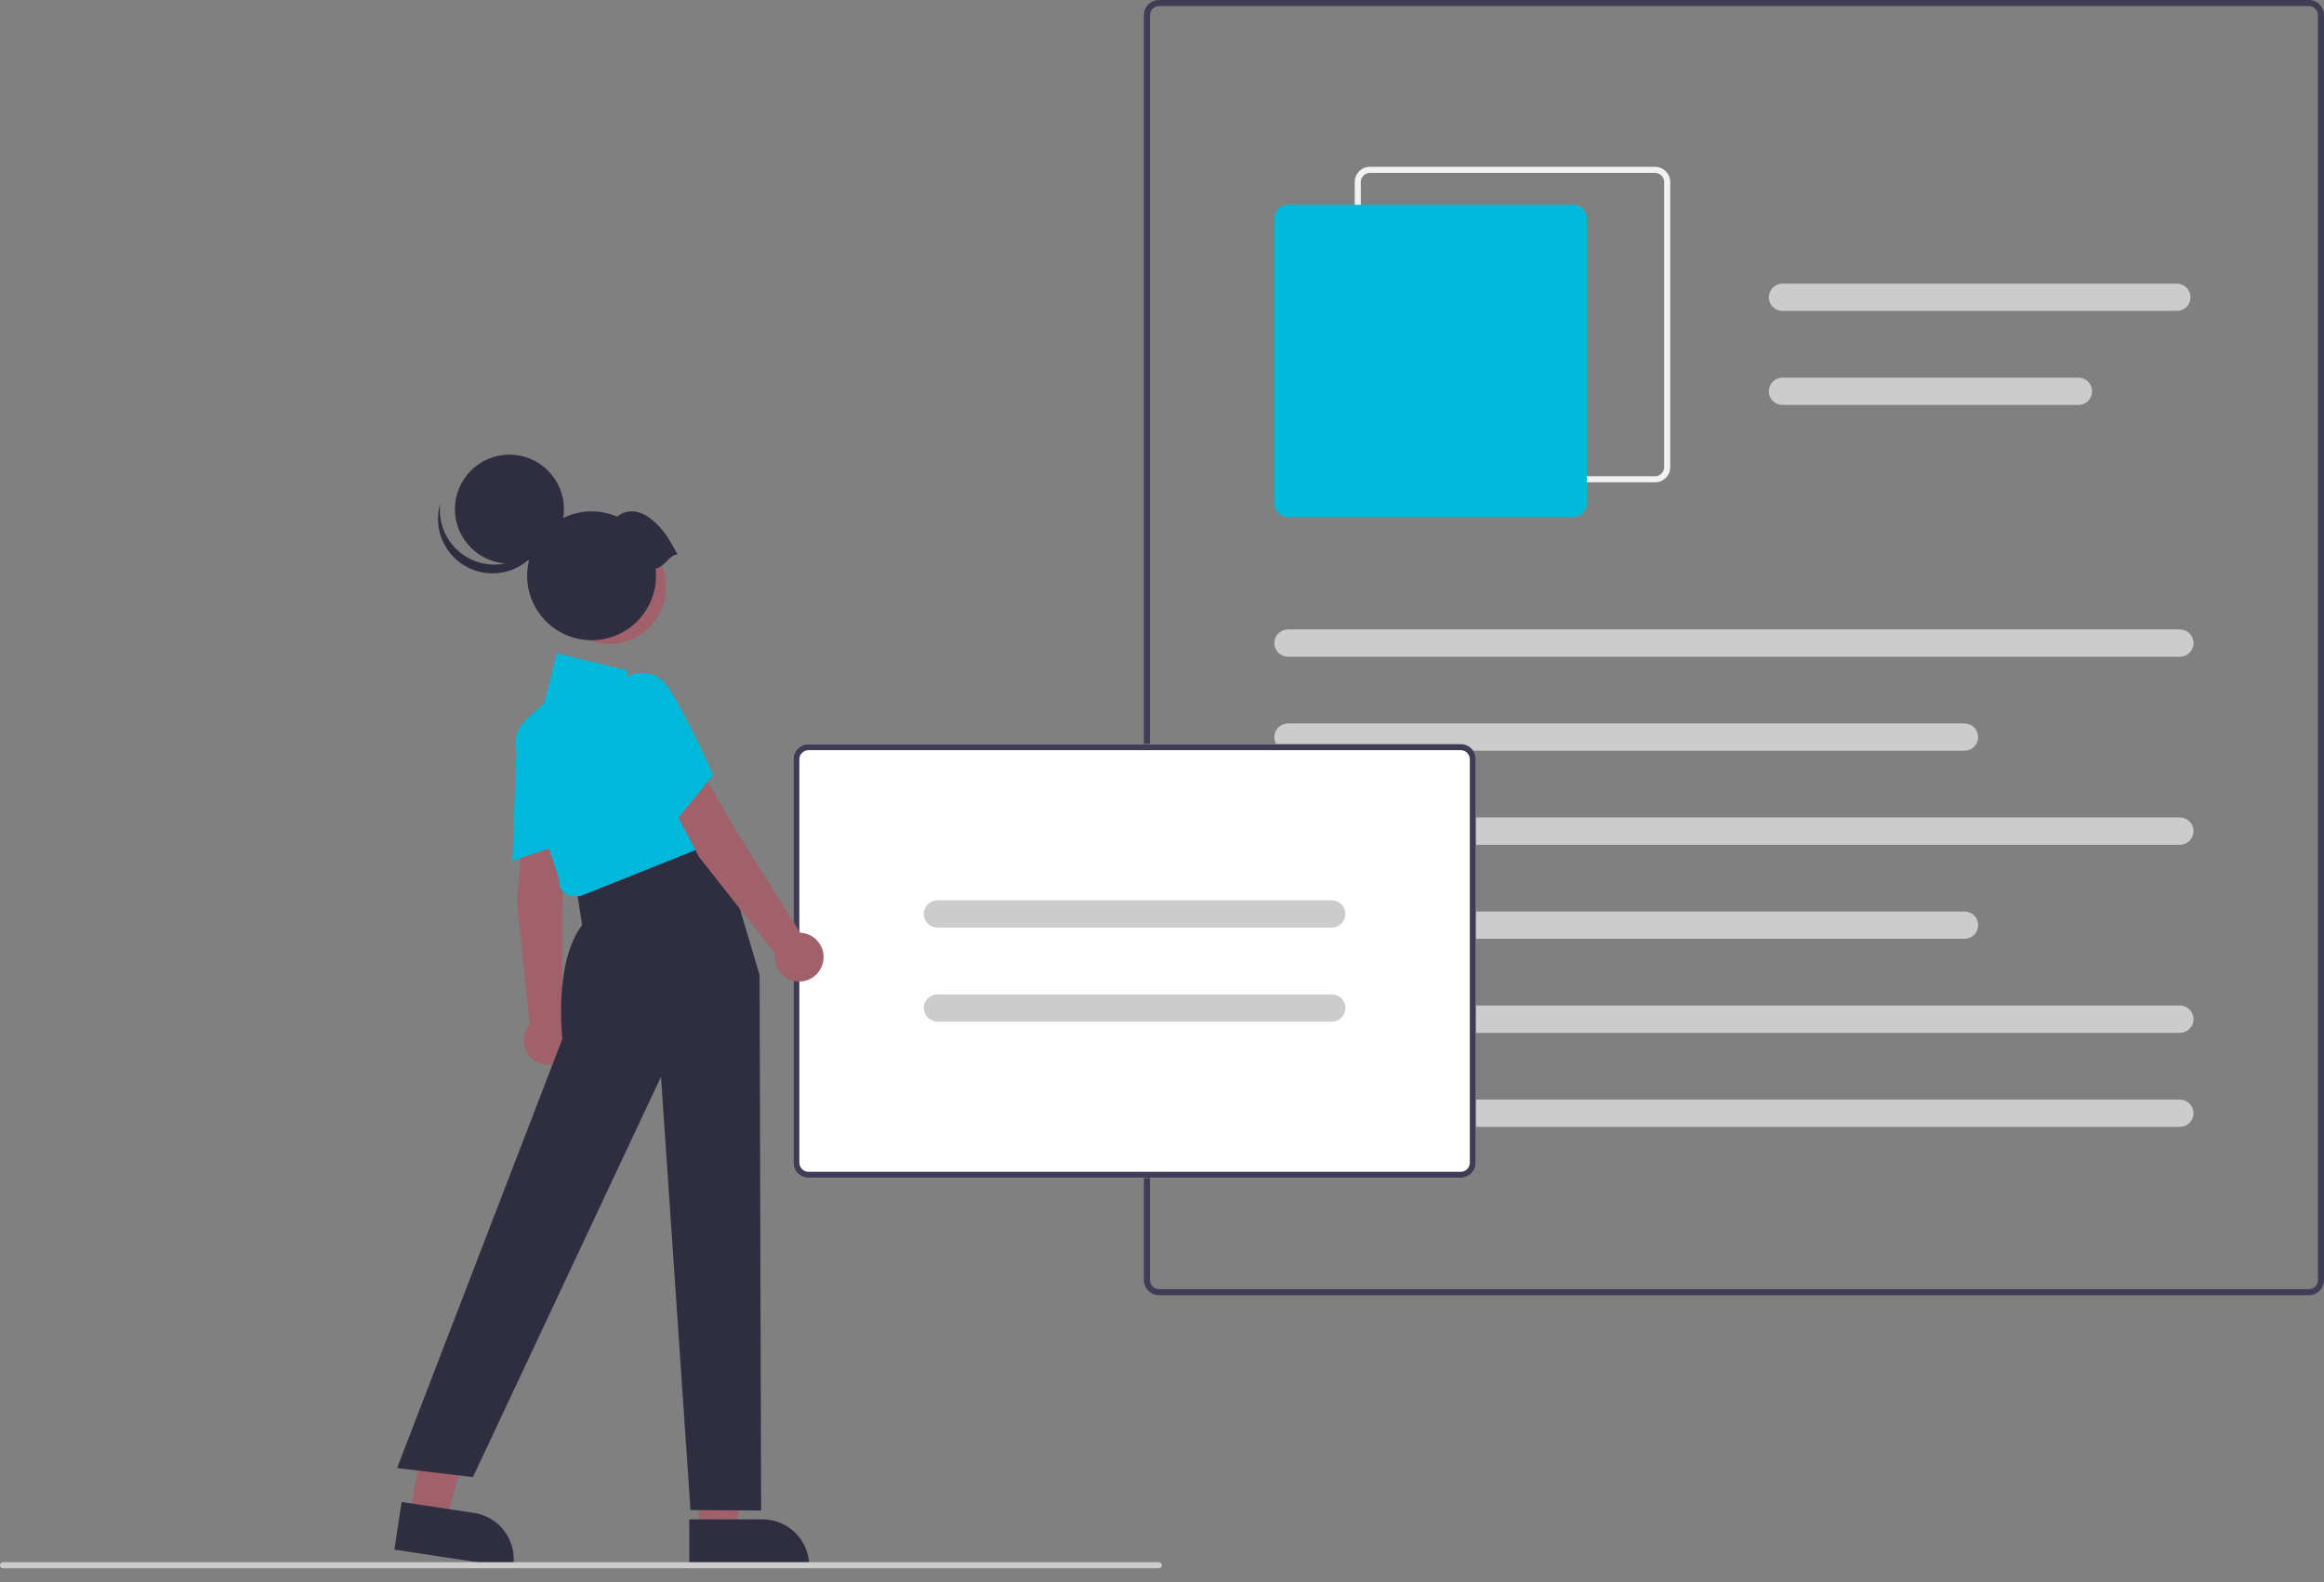 <svg width="163" height="111" viewBox="0 0 163 111" fill="none" xmlns="http://www.w3.org/2000/svg">
<rect x="0" y="0" width="163" height="111" fill="#808080" stroke="none"/>
<g clip-path="url(#clip0)">
<path d="M161.936 90.855H81.294C81.012 90.855 80.742 90.743 80.542 90.543C80.343 90.344 80.231 90.073 80.231 89.791V1.064C80.231 0.782 80.343 0.511 80.542 0.312C80.742 0.113 81.012 0 81.294 0H161.936C162.218 0 162.489 0.113 162.688 0.312C162.887 0.511 163 0.782 163 1.064V89.791C163 90.073 162.887 90.344 162.688 90.543C162.489 90.743 162.218 90.855 161.936 90.855ZM81.294 0.426C81.125 0.426 80.963 0.493 80.843 0.613C80.724 0.732 80.656 0.895 80.656 1.064V89.791C80.656 89.96 80.724 90.123 80.843 90.242C80.963 90.362 81.125 90.429 81.294 90.429H161.936C162.105 90.429 162.268 90.362 162.387 90.242C162.507 90.123 162.574 89.96 162.574 89.791V1.064C162.574 0.895 162.507 0.732 162.387 0.613C162.268 0.493 162.105 0.426 161.936 0.426H81.294Z" fill="#3F3D56"/>
<path d="M116.082 33.831H96.082C95.799 33.831 95.529 33.719 95.329 33.519C95.13 33.32 95.018 33.049 95.018 32.767V12.767C95.018 12.485 95.13 12.214 95.329 12.015C95.529 11.815 95.799 11.703 96.082 11.703H116.082C116.364 11.703 116.635 11.815 116.834 12.015C117.034 12.214 117.146 12.485 117.146 12.767V32.767C117.146 33.049 117.034 33.32 116.834 33.519C116.635 33.719 116.364 33.831 116.082 33.831ZM96.082 12.128C95.912 12.128 95.75 12.196 95.63 12.315C95.511 12.435 95.443 12.597 95.443 12.767V32.767C95.443 32.937 95.511 33.099 95.63 33.218C95.75 33.338 95.912 33.406 96.082 33.406H116.082C116.252 33.406 116.414 33.338 116.533 33.218C116.653 33.099 116.72 32.937 116.721 32.767V12.767C116.72 12.597 116.653 12.435 116.533 12.315C116.414 12.196 116.252 12.128 116.082 12.128H96.082Z" fill="#F2F2F2"/>
<path d="M110.337 36.278H90.336C90.082 36.278 89.839 36.177 89.66 35.997C89.48 35.818 89.379 35.575 89.379 35.321V15.32C89.379 15.066 89.48 14.823 89.66 14.643C89.839 14.464 90.082 14.363 90.336 14.362H110.337C110.591 14.363 110.834 14.464 111.014 14.643C111.193 14.823 111.294 15.066 111.295 15.32V35.321C111.294 35.575 111.193 35.818 111.014 35.997C110.834 36.177 110.591 36.278 110.337 36.278Z" fill="#00B9DA"/>
<path d="M152.892 46.066H90.336C90.082 46.066 89.839 45.965 89.659 45.785C89.48 45.606 89.379 45.362 89.379 45.108C89.379 44.854 89.48 44.611 89.659 44.431C89.839 44.252 90.082 44.151 90.336 44.151H152.892C153.146 44.151 153.39 44.252 153.569 44.431C153.749 44.611 153.85 44.854 153.85 45.108C153.85 45.362 153.749 45.606 153.569 45.785C153.39 45.965 153.146 46.066 152.892 46.066Z" fill="#CCCCCC"/>
<path d="M137.785 52.662H90.336C90.082 52.662 89.839 52.561 89.659 52.381C89.48 52.202 89.379 51.958 89.379 51.704C89.379 51.45 89.48 51.207 89.659 51.027C89.839 50.848 90.082 50.747 90.336 50.747H137.785C138.039 50.747 138.283 50.848 138.462 51.027C138.642 51.207 138.743 51.45 138.743 51.704C138.743 51.958 138.642 52.202 138.462 52.381C138.283 52.561 138.039 52.662 137.785 52.662Z" fill="#CCCCCC"/>
<path d="M152.681 21.809H125.02C124.766 21.809 124.523 21.709 124.343 21.529C124.163 21.349 124.062 21.106 124.062 20.852C124.062 20.598 124.163 20.355 124.343 20.175C124.523 19.995 124.766 19.895 125.02 19.895H152.681C152.935 19.895 153.178 19.995 153.358 20.175C153.537 20.355 153.638 20.598 153.638 20.852C153.638 21.106 153.537 21.349 153.358 21.529C153.178 21.709 152.935 21.809 152.681 21.809Z" fill="#CCCCCC"/>
<path d="M145.778 28.405H125.02C124.766 28.405 124.523 28.305 124.343 28.125C124.163 27.945 124.062 27.702 124.062 27.448C124.062 27.194 124.163 26.951 124.343 26.771C124.523 26.591 124.766 26.491 125.02 26.491H145.778C146.032 26.491 146.275 26.591 146.455 26.771C146.634 26.951 146.735 27.194 146.735 27.448C146.735 27.702 146.634 27.945 146.455 28.125C146.275 28.305 146.032 28.405 145.778 28.405Z" fill="#CCCCCC"/>
<path d="M152.892 59.258H90.336C90.082 59.258 89.839 59.157 89.659 58.978C89.48 58.798 89.379 58.554 89.379 58.3C89.379 58.047 89.48 57.803 89.659 57.623C89.839 57.444 90.082 57.343 90.336 57.343H152.892C153.146 57.343 153.39 57.444 153.569 57.623C153.749 57.803 153.85 58.047 153.85 58.3C153.85 58.554 153.749 58.798 153.569 58.978C153.39 59.157 153.146 59.258 152.892 59.258Z" fill="#CCCCCC"/>
<path d="M137.785 65.854H90.336C90.082 65.854 89.839 65.753 89.659 65.573C89.48 65.394 89.379 65.15 89.379 64.897C89.379 64.642 89.48 64.399 89.659 64.219C89.839 64.04 90.082 63.939 90.336 63.939H137.785C138.039 63.939 138.283 64.04 138.462 64.219C138.642 64.399 138.743 64.642 138.743 64.897C138.743 65.15 138.642 65.394 138.462 65.573C138.283 65.753 138.039 65.854 137.785 65.854Z" fill="#CCCCCC"/>
<path d="M152.892 72.45H90.336C90.082 72.45 89.839 72.349 89.659 72.169C89.48 71.99 89.379 71.746 89.379 71.492C89.379 71.239 89.48 70.995 89.659 70.815C89.839 70.636 90.082 70.535 90.336 70.535H152.892C153.146 70.535 153.39 70.636 153.569 70.815C153.749 70.995 153.85 71.239 153.85 71.492C153.85 71.746 153.749 71.99 153.569 72.169C153.39 72.349 153.146 72.45 152.892 72.45Z" fill="#CCCCCC"/>
<path d="M152.892 79.046H90.336C90.082 79.046 89.839 78.945 89.659 78.765C89.48 78.586 89.379 78.342 89.379 78.088C89.379 77.834 89.48 77.591 89.659 77.411C89.839 77.232 90.082 77.131 90.336 77.131H152.892C153.146 77.131 153.39 77.232 153.569 77.411C153.749 77.591 153.85 77.834 153.85 78.088C153.85 78.342 153.749 78.586 153.569 78.765C153.39 78.945 153.146 79.046 152.892 79.046Z" fill="#CCCCCC"/>
<path d="M102.451 82.623H56.705C56.422 82.623 56.152 82.51 55.953 82.311C55.753 82.112 55.641 81.841 55.641 81.559V53.26C55.641 52.978 55.753 52.707 55.953 52.508C56.152 52.309 56.422 52.196 56.705 52.196H102.451C102.733 52.196 103.004 52.309 103.203 52.508C103.403 52.707 103.515 52.978 103.515 53.26V81.559C103.515 81.841 103.403 82.112 103.203 82.311C103.004 82.51 102.733 82.623 102.451 82.623Z" fill="white"/>
<path d="M102.451 82.623H56.705C56.422 82.623 56.152 82.51 55.953 82.311C55.753 82.112 55.641 81.841 55.641 81.559V53.26C55.641 52.978 55.753 52.707 55.953 52.508C56.152 52.309 56.422 52.196 56.705 52.196H102.451C102.733 52.196 103.004 52.309 103.203 52.508C103.403 52.707 103.515 52.978 103.515 53.26V81.559C103.515 81.841 103.403 82.112 103.203 82.311C103.004 82.51 102.733 82.623 102.451 82.623ZM56.705 52.622C56.535 52.622 56.373 52.689 56.253 52.809C56.134 52.928 56.066 53.091 56.066 53.26V81.559C56.066 81.728 56.134 81.891 56.253 82.01C56.373 82.13 56.535 82.197 56.705 82.197H102.451C102.62 82.197 102.783 82.13 102.902 82.01C103.022 81.891 103.089 81.728 103.089 81.559V53.26C103.089 53.091 103.022 52.928 102.902 52.809C102.783 52.689 102.62 52.622 102.451 52.622H56.705Z" fill="#3F3D56"/>
<path d="M93.407 65.069H65.747C65.493 65.069 65.249 64.968 65.07 64.789C64.89 64.609 64.789 64.365 64.789 64.112C64.789 63.858 64.89 63.614 65.07 63.434C65.249 63.255 65.493 63.154 65.747 63.154H93.407C93.661 63.154 93.905 63.255 94.084 63.434C94.264 63.614 94.365 63.858 94.365 64.112C94.365 64.365 94.264 64.609 94.084 64.789C93.905 64.968 93.661 65.069 93.407 65.069Z" fill="#CCCCCC"/>
<path d="M93.407 71.665H65.747C65.493 71.665 65.249 71.564 65.07 71.385C64.89 71.205 64.789 70.961 64.789 70.707C64.789 70.454 64.89 70.21 65.07 70.03C65.249 69.851 65.493 69.75 65.747 69.75H93.407C93.661 69.75 93.905 69.851 94.084 70.03C94.264 70.21 94.365 70.454 94.365 70.707C94.365 70.961 94.264 71.205 94.084 71.385C93.905 71.564 93.661 71.665 93.407 71.665Z" fill="#CCCCCC"/>
<path d="M49.01 107.428H51.619L52.86 97.367L49.01 97.367L49.01 107.428Z" fill="#A0616A"/>
<path d="M48.344 106.577L53.481 106.576H53.481C54.349 106.576 55.182 106.921 55.796 107.535C56.41 108.149 56.755 108.982 56.755 109.85V109.957L48.344 109.957L48.344 106.577Z" fill="#2F2E41"/>
<path d="M28.699 106.299L31.279 106.689L34.01 96.926L30.628 96.351L28.699 106.299Z" fill="#A0616A"/>
<path d="M28.167 105.357L33.247 106.125L33.247 106.125C34.105 106.255 34.877 106.721 35.393 107.419C35.908 108.118 36.124 108.993 35.995 109.852L35.979 109.957L27.662 108.7L28.167 105.357Z" fill="#2F2E41"/>
<path d="M36.742 57.565L39.638 58.324L39.445 63.02L39.421 71.569C39.707 71.767 39.925 72.046 40.049 72.37C40.172 72.695 40.194 73.049 40.111 73.386C40.029 73.723 39.846 74.027 39.587 74.258C39.328 74.489 39.005 74.635 38.66 74.679C38.316 74.722 37.967 74.659 37.659 74.5C37.351 74.34 37.098 74.091 36.935 73.785C36.772 73.479 36.705 73.13 36.744 72.786C36.783 72.441 36.926 72.116 37.154 71.854L36.264 63.273L36.742 57.565Z" fill="#A0616A"/>
<path d="M36.238 52.186C36.254 51.732 36.4 51.293 36.659 50.92C36.919 50.547 37.28 50.257 37.7 50.084C38.093 49.908 38.528 49.851 38.953 49.919C39.378 49.987 39.774 50.178 40.092 50.468C40.321 50.673 40.502 50.924 40.623 51.206C40.745 51.487 40.803 51.792 40.795 52.098C40.802 54.849 40.181 58.859 40.175 58.899L40.165 58.963L35.932 60.389L36.238 52.186Z" fill="#00B9DA"/>
<path d="M43.808 59.995L50.283 58.319L53.276 68.4L53.383 105.954L48.431 105.923L46.361 75.528L33.169 103.614L27.85 102.976L39.446 72.868C39.446 72.868 38.807 67.549 40.829 64.889L40.403 62.123L43.808 59.995Z" fill="#2F2E41"/>
<path d="M39.441 62.503C39.35 62.393 39.285 62.265 39.248 62.127C39.212 61.989 39.205 61.845 39.229 61.705L36.276 52.844C36.138 52.43 36.123 51.984 36.233 51.562C36.344 51.14 36.574 50.758 36.897 50.465L38.179 49.299L39.048 45.824L44.043 47.044L43.631 48.69L45.891 48.279L50.652 58.882L40.701 62.86L40.211 62.867C40.063 62.868 39.918 62.835 39.785 62.772C39.652 62.709 39.534 62.617 39.441 62.503Z" fill="#00B9DA"/>
<path d="M46.373 55.022L49.227 54.115L51.574 58.186L56.124 65.425C56.47 65.439 56.804 65.558 57.082 65.767C57.359 65.975 57.567 66.263 57.678 66.591C57.788 66.92 57.796 67.275 57.7 67.609C57.605 67.942 57.41 68.239 57.142 68.46C56.875 68.68 56.546 68.814 56.2 68.844C55.855 68.874 55.508 68.798 55.207 68.626C54.905 68.455 54.663 68.196 54.511 67.884C54.36 67.572 54.307 67.221 54.359 66.878L49.02 60.101L46.373 55.022Z" fill="#A0616A"/>
<path d="M43.071 50.745C42.842 50.353 42.73 49.903 42.75 49.45C42.77 48.996 42.92 48.558 43.182 48.187C43.42 47.829 43.758 47.547 44.154 47.378C44.55 47.209 44.986 47.158 45.41 47.233C45.712 47.284 46 47.4 46.253 47.573C46.506 47.746 46.718 47.972 46.875 48.235C48.352 50.556 49.971 54.277 49.987 54.314L50.012 54.373L47.196 57.841L43.071 50.745Z" fill="#00B9DA"/>
<path d="M42.743 45.177C44.935 45.177 46.711 43.4 46.711 41.209C46.711 39.017 44.935 37.241 42.743 37.241C40.552 37.241 38.775 39.017 38.775 41.209C38.775 43.4 40.552 45.177 42.743 45.177Z" fill="#A0616A"/>
<path d="M35.73 39.535C37.841 39.535 39.553 37.824 39.553 35.713C39.553 33.602 37.841 31.891 35.73 31.891C33.62 31.891 31.908 33.602 31.908 35.713C31.908 37.824 33.62 39.535 35.73 39.535Z" fill="#2F2E41"/>
<path d="M32.433 38.878C32.928 39.236 33.501 39.469 34.105 39.56C34.708 39.651 35.325 39.595 35.903 39.399C36.481 39.202 37.003 38.87 37.426 38.431C37.85 37.991 38.161 37.456 38.336 36.871C38.27 37.395 38.096 37.9 37.825 38.354C37.554 38.807 37.192 39.2 36.762 39.507C36.331 39.813 35.842 40.028 35.325 40.136C34.808 40.244 34.274 40.243 33.757 40.135C33.24 40.026 32.751 39.811 32.321 39.504C31.891 39.197 31.529 38.804 31.259 38.35C30.989 37.896 30.815 37.391 30.75 36.866C30.685 36.342 30.729 35.81 30.88 35.303C30.794 35.984 30.893 36.675 31.166 37.304C31.44 37.933 31.877 38.476 32.433 38.878Z" fill="#2F2E41"/>
<path d="M47.518 38.882C46.851 37.688 46.596 37.188 45.735 36.462C44.975 35.82 44.039 35.631 43.284 36.24C42.391 35.854 41.398 35.766 40.451 35.99C39.504 36.214 38.655 36.737 38.029 37.482C37.404 38.227 37.035 39.154 36.978 40.125C36.922 41.096 37.179 42.059 37.714 42.872C38.248 43.685 39.03 44.304 39.944 44.637C40.858 44.97 41.855 44.999 42.787 44.72C43.719 44.441 44.536 43.869 45.117 43.089C45.698 42.309 46.012 41.362 46.011 40.389C46.011 40.218 46.001 40.047 45.981 39.878C46.637 39.786 46.862 38.974 47.518 38.882Z" fill="#2F2E41"/>
<path d="M81.28 110.005H0.213C0.156 110.005 0.102 109.982 0.062 109.942C0.022 109.902 0 109.848 0 109.792C0 109.735 0.022 109.681 0.062 109.641C0.102 109.602 0.156 109.579 0.213 109.579H81.28C81.337 109.579 81.391 109.602 81.43 109.641C81.471 109.681 81.493 109.735 81.493 109.792C81.493 109.848 81.471 109.902 81.43 109.942C81.391 109.982 81.337 110.005 81.28 110.005Z" fill="#CCCCCC"/>
</g>
<defs>
<clipPath id="clip0">
<rect width="163" height="110.005" fill="white"/>
</clipPath>
</defs>
</svg>
